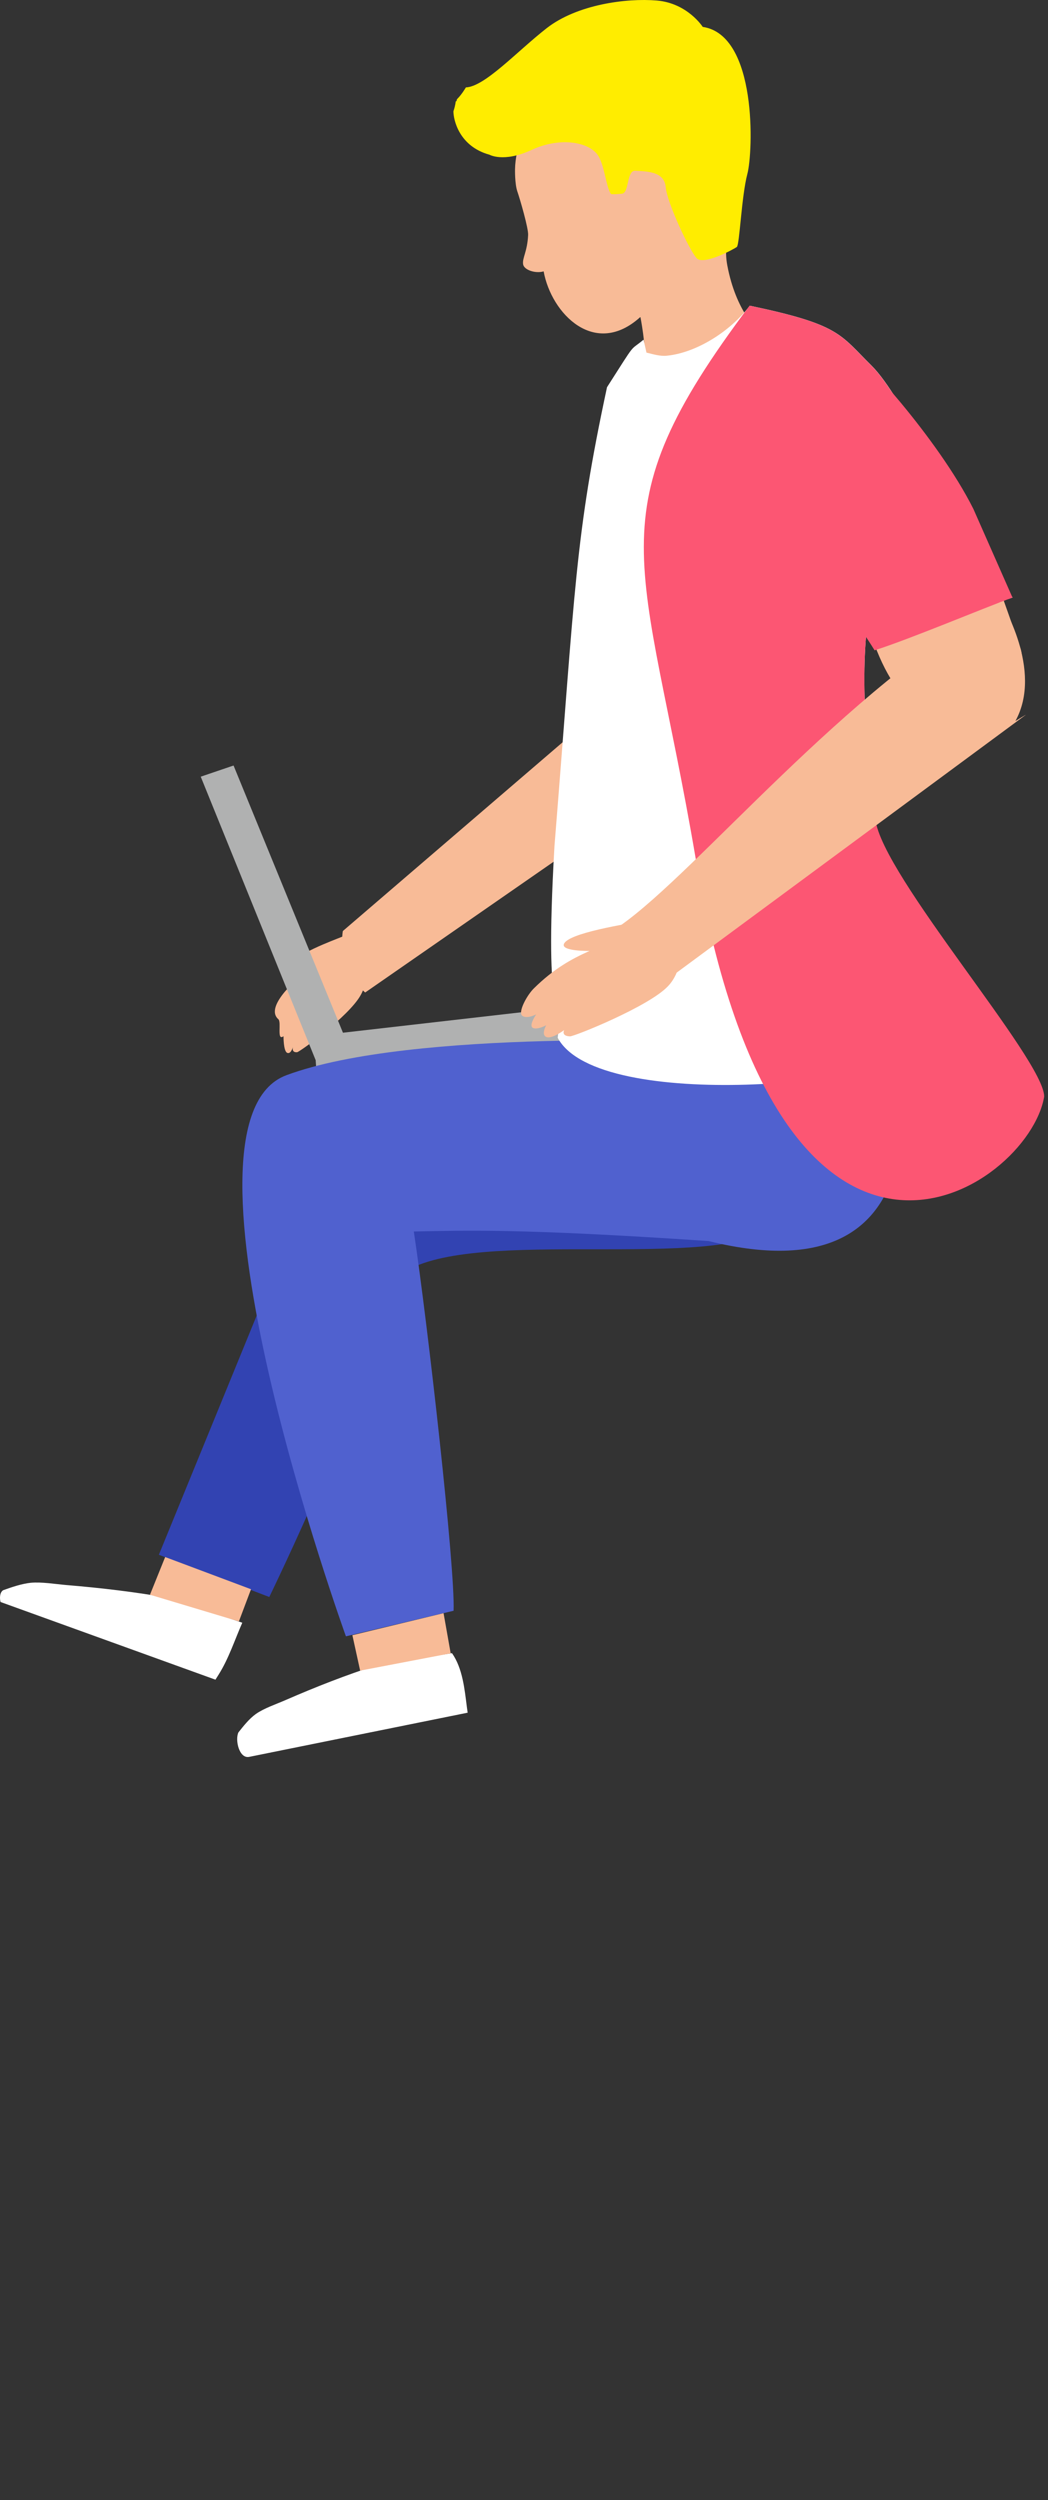 <svg width="245" height="584" viewBox="0 0 245 584" fill="none" xmlns="http://www.w3.org/2000/svg">
<rect x="0" y="0" width="245" height="584" fill="#333333" stroke="none"/>
<path fill-rule="evenodd" clip-rule="evenodd" d="M143.797 191.329L85.366 231.846C78.563 225.798 80.15 217.483 80.15 217.483L149.996 157.54C149.996 157.54 154.342 177.005 143.835 191.291V191.329H143.797Z" fill="#F8BB97"/>
<path fill-rule="evenodd" clip-rule="evenodd" d="M86.273 223.266C86.273 223.266 86.311 229.124 84.232 232.601C81.435 237.477 70.096 245.716 69.454 245.792C68.018 245.905 68.509 244.507 68.509 244.507C68.509 244.507 68.018 246.321 67.148 245.943C66.241 245.565 66.279 242.05 66.279 242.05C64.616 243.298 65.863 238.762 65.07 238.082C61.555 234.983 70.436 227.764 71.986 226.554C71.986 226.554 67.64 227.272 68.018 225.609C68.547 223.039 77.504 219.827 80.566 218.579C83.589 217.37 86.273 223.342 86.273 223.342V223.266Z" fill="#F8BB97"/>
<path fill-rule="evenodd" clip-rule="evenodd" d="M81.624 244.772L73.762 247.568L46.928 181.427L54.6 178.819L81.624 244.772Z" fill="#B0B1B1"/>
<path fill-rule="evenodd" clip-rule="evenodd" d="M74.065 251.386L73.384 242.012L149.617 233.282L150.298 243.902L74.065 251.386Z" fill="#B0B1B1"/>
<path fill-rule="evenodd" clip-rule="evenodd" d="M37.139 363.184L62.953 373.049C62.953 373.049 87.558 322.441 89.863 303.959C92.206 285.477 146.632 295.115 171.765 290.126C196.862 285.137 208.654 269.528 206.575 249.269C210.165 227.159 76.181 267.789 76.181 267.789L37.139 363.184Z" fill="#3243B2"/>
<path fill-rule="evenodd" clip-rule="evenodd" d="M209.221 245.15C209.221 245.15 223.998 304.337 165.643 289.899C121.347 286.913 108.723 287.443 96.742 287.669C99.992 309.213 106.455 366.472 106.039 376.261L80.868 382.233C80.868 382.233 37.403 262.12 66.959 251.159C96.477 240.198 165.491 243.449 165.491 243.449L206.424 245.981L209.221 245.15Z" fill="#5061CF"/>
<path fill-rule="evenodd" clip-rule="evenodd" d="M149.731 74.126C149.731 74.126 150.978 80.324 150.941 86.258C149.391 86.372 171.993 81.836 177.246 77.225C177.246 77.225 172.068 72.841 170.027 61.994C168.629 54.586 172.975 51.789 169.687 34.214C167.381 21.893 155.741 12.293 138.808 16.677C127.659 19.587 122.821 29.792 122.821 29.792C122.821 29.792 120.515 34.365 120.402 39.505C120.402 39.505 120.326 42.869 120.931 44.683C121.574 46.535 123.577 53.414 123.463 54.926C123.274 58.819 122.065 60.255 122.292 61.729C122.481 63.052 125.164 63.959 127.092 63.392C128.906 73.332 139.073 83.65 149.655 74.088H149.693L149.731 74.126Z" fill="#F8BB97"/>
<path fill-rule="evenodd" clip-rule="evenodd" d="M203.513 140.343C200.641 156.898 202.606 174.737 204.647 191.405C206.235 204.595 209.447 237.175 209.447 245.83C211.904 252.52 140.017 260.381 130.38 242.428C131.778 230.787 127.054 242.58 129.624 197.641C134.537 136.753 134.386 125.528 141.907 90.454C149.013 79.342 146.972 82.252 150.449 79.342L151.129 82.365C152.679 82.743 154.342 83.272 155.967 83.084C162.695 82.403 170.669 77.528 175.28 71.405C196.37 75.827 196.295 78.057 203.74 85.389C211.148 92.721 222.751 118.347 231.709 134.674L236.736 139.55C229.781 142.951 209.334 127.266 201.019 130.857C199.961 122.58 206.348 138.416 203.513 140.381V140.343Z" fill="white"/>
<path fill-rule="evenodd" clip-rule="evenodd" d="M238.663 151.758C222.6 105.194 219.009 100.545 202.266 109.313C195.803 112.677 199.394 181.389 233.183 167.518C233.183 167.518 240.288 158.032 238.663 151.795V151.758Z" fill="#F8BB97"/>
<path fill-rule="evenodd" clip-rule="evenodd" d="M191.041 125.868C191.079 112.337 185.032 90.794 199.583 82.479C200.339 82.025 219.086 102.019 227.552 118.876L236.698 139.587C229.744 142.12 212.774 149.263 204.459 151.909C201.057 146.353 195.161 138.983 191.041 125.906V125.868Z" fill="#FC5673"/>
<path fill-rule="evenodd" clip-rule="evenodd" d="M0.742 371.461C-0.052 371.953 -0.127 373.313 0.137 374.22L30.071 385.03L50.367 392.362L51.123 391.153C53.466 387.449 54.903 382.989 56.641 379.058L39.709 373.313C31.696 371.877 23.684 370.932 15.482 370.252C12.874 370.025 9.775 369.496 7.205 369.723C5.051 369.95 2.745 370.743 0.742 371.461C0.742 371.461 0.742 371.461 0.704 371.499L0.742 371.461Z" fill="white"/>
<path fill-rule="evenodd" clip-rule="evenodd" d="M55.734 404.684C54.903 406.46 55.923 410.882 58.266 410.391L109.328 400.072L109.139 398.712C108.61 394.592 108.156 389.717 105.662 386.164L88.314 388.885C80.944 391.266 73.876 394.025 66.846 397.087C64.616 398.069 61.743 399.014 59.816 400.375C58.228 401.509 56.906 403.209 55.734 404.684Z" fill="white"/>
<path fill-rule="evenodd" clip-rule="evenodd" d="M105.359 386.202L103.696 376.828L82.38 381.969L84.194 390.246L105.359 386.202Z" fill="#F8BB97"/>
<path fill-rule="evenodd" clip-rule="evenodd" d="M55.847 378.756L58.682 371.235L38.613 363.713L35.06 372.52L55.847 378.756Z" fill="#F8BB97"/>
<path fill-rule="evenodd" clip-rule="evenodd" d="M114.355 36.104C114.355 36.104 117.643 38.069 124.219 35.046C130.984 31.871 137.977 33.156 139.942 36.52C141.34 38.901 141.681 43.55 142.814 45.326C143.457 45.439 144.515 45.326 145.347 45.25C147.161 45.212 146.405 39.657 148.597 39.883C151.205 40.072 155.287 39.997 155.627 43.701C155.967 47.443 161.258 58.63 162.884 60.331C164.509 62.031 171.614 58.176 172.257 57.685C172.899 57.194 173.353 45.779 174.714 40.639C176.074 35.537 177.095 8.173 164.282 6.283C164.282 6.283 160.729 0.728 153.548 0.123C146.367 -0.482 134.915 1.068 127.847 6.548C120.78 12.066 113.372 20.23 108.912 20.419C108.912 20.419 108 22 107 23C106.531 23.469 107 23.5 106.531 23.707C106.531 23.707 106.5 24.5 106 26C106 28 107.325 34.176 114.43 36.142L114.392 36.104H114.355Z" fill="#FFED00"/>
<path fill-rule="evenodd" clip-rule="evenodd" d="M203.514 140.343C200.641 156.898 202.607 174.737 204.647 191.405C206.235 204.595 244.144 247.531 244.106 256.148C240.553 277.767 182.499 317.187 162.657 200.665C150.487 129.232 138.241 120.576 175.243 71.405C196.333 75.827 196.257 78.057 203.703 85.389C211.11 92.721 222.714 118.347 231.671 134.674L236.698 139.55C229.744 142.951 209.296 127.266 200.981 130.857C199.923 122.58 206.31 138.416 203.476 140.381V140.343H203.514Z" fill="#FC5673"/>
<path fill-rule="evenodd" clip-rule="evenodd" d="M159.595 220.847C159.595 220.847 159.444 227.008 156.156 230.372C151.734 235.096 134.235 242.126 133.252 242.088C131.098 242.013 131.891 240.614 131.891 240.614C131.891 240.614 129.057 242.768 127.734 242.239C126.411 241.71 127.696 239.48 127.696 239.48C127.696 239.48 125.655 240.614 124.597 240.123C123.501 239.594 125.353 236.948 125.353 236.948C125.353 236.948 123.236 238.082 122.103 237.288C121.006 236.494 123.199 232.413 124.862 230.825C129.435 226.328 133.554 224.022 137.825 222.132C137.825 222.132 131.211 222.246 131.816 220.545C132.723 217.937 146.443 215.82 151.129 214.989C155.778 214.157 159.633 220.809 159.633 220.809L159.595 220.847Z" fill="#F8BB97"/>
<path fill-rule="evenodd" clip-rule="evenodd" d="M239.797 166.989L158.197 227.197C149.391 221.414 145.195 216.085 145.195 216.085C163.337 203.272 197.731 160.715 234.014 140.57C234.014 140.57 243.954 156.557 237.378 168.425L239.759 166.989H239.797Z" fill="#F8BB97"/>
</svg>

